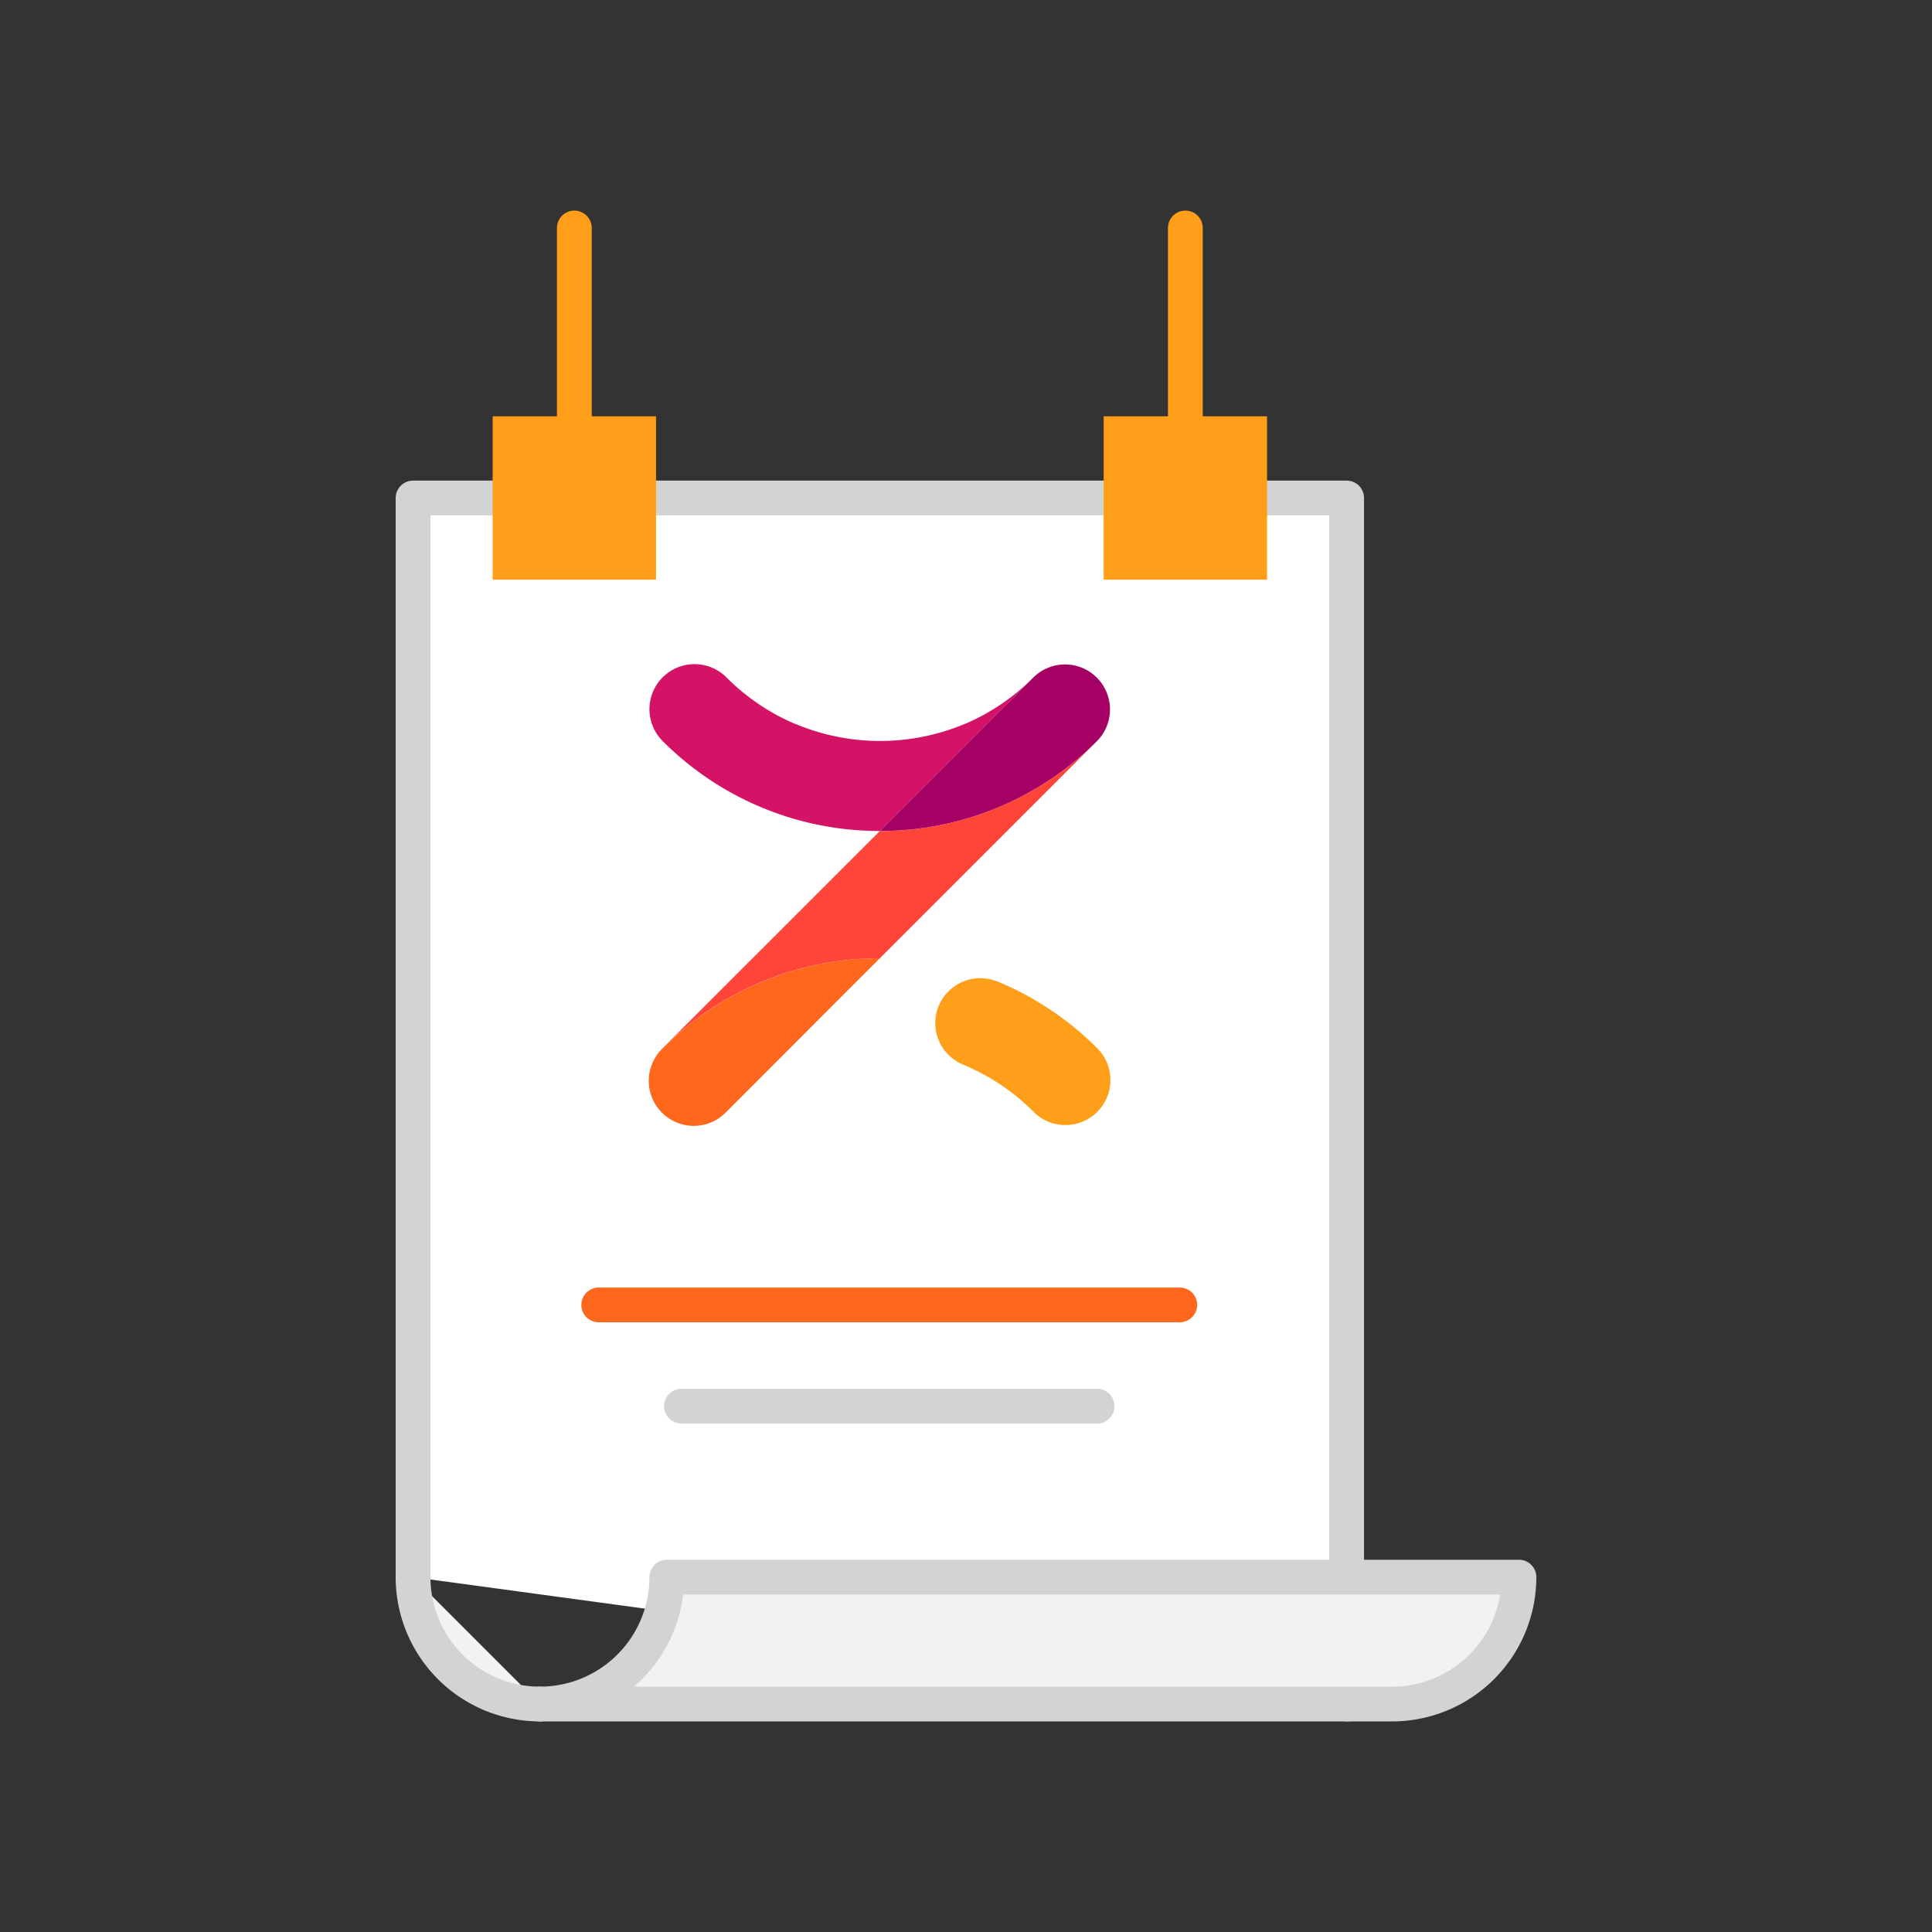 <svg id="Layer_1" data-name="Layer 1" xmlns="http://www.w3.org/2000/svg" viewBox="0 0 500 500"><rect x="0" y="0" width="500" height="500" fill="#333333" stroke="none"/><defs><style>.cls-1{fill:#fff;}.cls-1,.cls-2,.cls-9{stroke:#d1d3d4;}.cls-1,.cls-10,.cls-2,.cls-8,.cls-9{stroke-linecap:round;stroke-linejoin:round;stroke-width:9px;}.cls-2{fill:#f1f2f2;}.cls-3{fill:#ff9e18;}.cls-4{fill:#ff671d;}.cls-5{fill:#ff4438;}.cls-6{fill:#d41367;}.cls-7{fill:#a50064;}.cls-10,.cls-8,.cls-9{fill:none;}.cls-8{stroke:#ff671d;}.cls-10{stroke:#ff9e18;}</style></defs><polyline class="cls-1" points="106.9 408.16 106.9 128.88 348.51 128.88 348.51 441"/><path class="cls-2" d="M139.74,441a32.83,32.83,0,0,0,32.83-32.84H393.1A32.84,32.84,0,0,1,360.26,441Z"/><path class="cls-2" d="M139.74,441a32.84,32.84,0,0,1-32.84-32.84"/><path class="cls-3" d="M242.92,260.35a11.66,11.66,0,0,1,14.67-6.52.27.27,0,0,1,.13,0,6.35,6.35,0,0,1,.67.28l.16.06a79.59,79.59,0,0,1,25.37,17.07,11.64,11.64,0,0,1-16.37,16.56l-.09-.09-.1-.1a56,56,0,0,0-18.14-12.1A11.64,11.64,0,0,1,242.92,260.35Z"/><path class="cls-4" d="M227.7,248l-11.64,11.64-2.91,2.91L188,287.74a11.65,11.65,0,1,1-16.47-16.47A79.28,79.28,0,0,1,227.7,248Z"/><path class="cls-5" d="M283.92,191.77,227.7,248a79.28,79.28,0,0,0-56.22,23.28l56.22-56.21A79.23,79.23,0,0,0,283.92,191.77Z"/><path class="cls-6" d="M267.2,175.56l-11.27,11.27-13.68,13.68-2.9,2.9L227.7,215.06a79.25,79.25,0,0,1-56.22-23.29A11.64,11.64,0,0,1,188,175.31a56.05,56.05,0,0,0,17.69,12l.07,0,1,.41a56.55,56.55,0,0,0,42,0l1-.41.07,0A55.81,55.81,0,0,0,267.2,175.56Z"/><path class="cls-7" d="M283.92,191.77a79.23,79.23,0,0,1-56.22,23.29l11.65-11.65,2.9-2.9,13.68-13.68,11.27-11.27c.09-.08.17-.17.25-.25l.1-.09,0,0a11.64,11.64,0,0,1,16.34,16.58Z"/><line class="cls-8" x1="154.95" y1="337.71" x2="305.33" y2="337.71"/><line class="cls-9" x1="176.36" y1="363.92" x2="283.92" y2="363.92"/><rect class="cls-3" x="127.5" y="107.74" width="42.28" height="42.28"/><line class="cls-10" x1="148.64" y1="107.74" x2="148.64" y2="59"/><rect class="cls-3" x="285.63" y="107.74" width="42.28" height="42.28"/><line class="cls-10" x1="306.77" y1="107.74" x2="306.77" y2="59"/></svg>